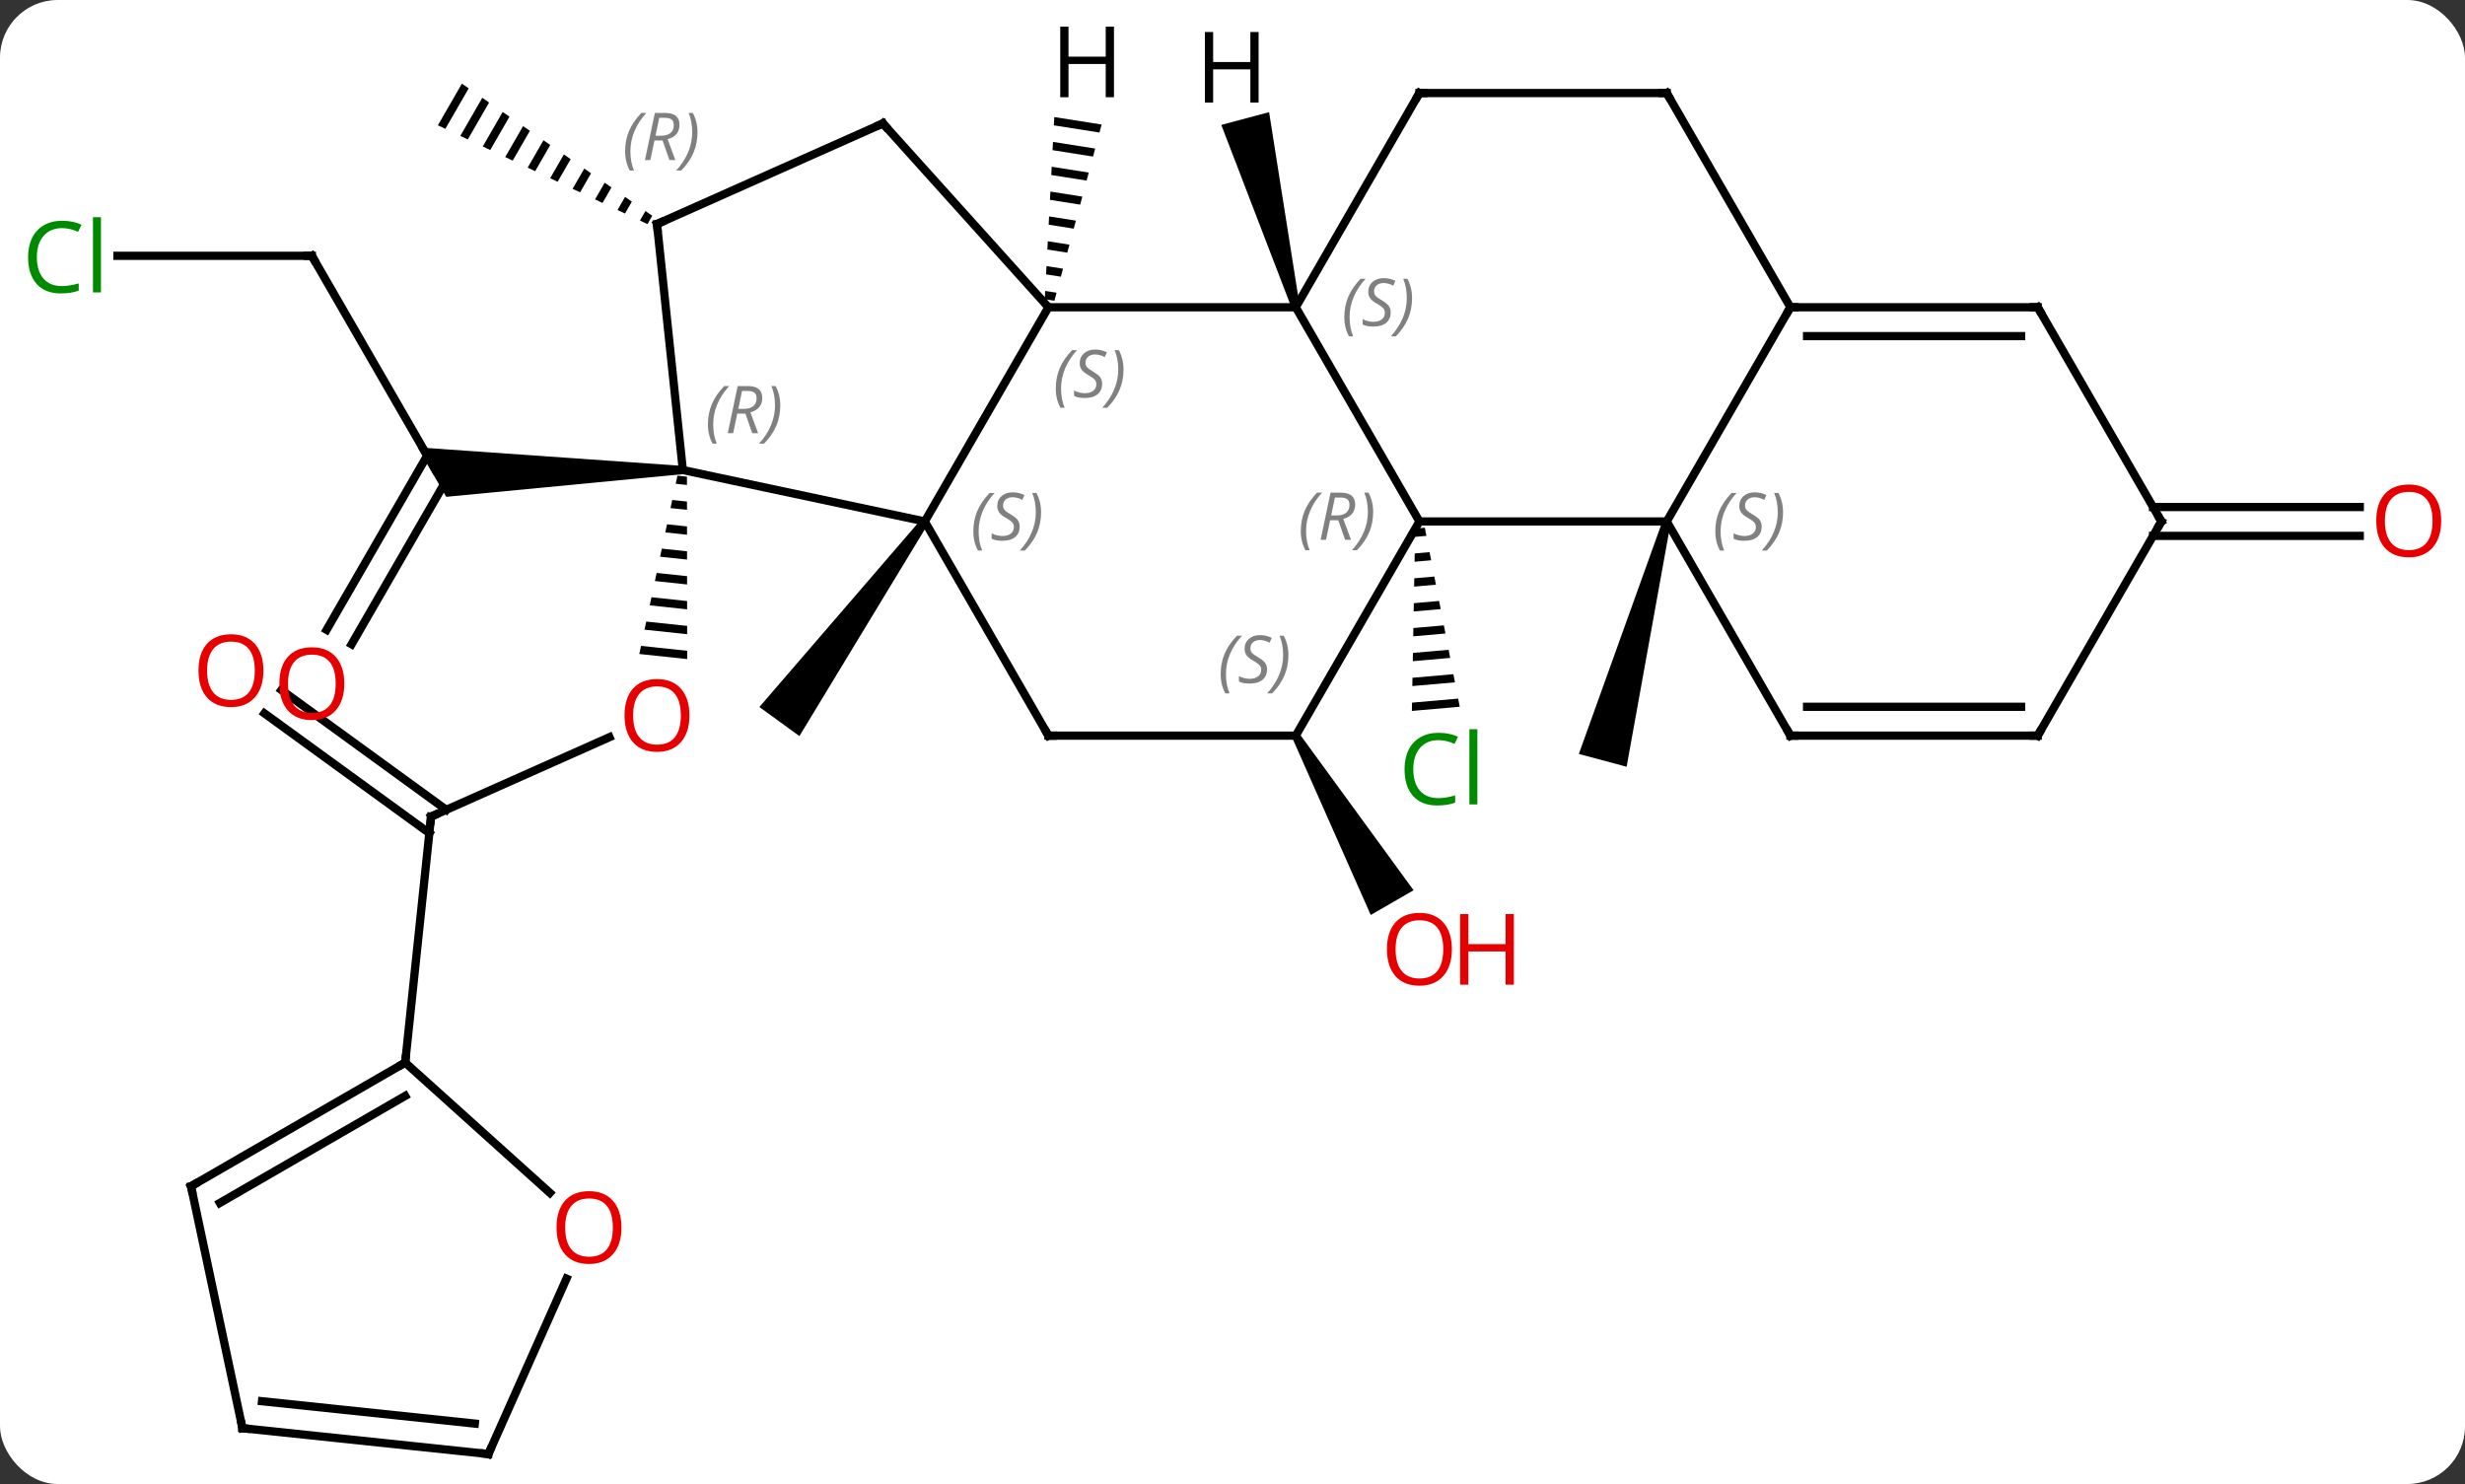 <svg width="299" viewBox="0 0 299 180" style="fill-opacity:1; color-rendering:auto; color-interpolation:auto; text-rendering:auto; stroke:black; stroke-linecap:square; stroke-miterlimit:10; shape-rendering:auto; stroke-opacity:1; fill:black; stroke-dasharray:none; font-weight:normal; stroke-width:1; font-family:'Open Sans'; font-style:normal; stroke-linejoin:miter; font-size:12; stroke-dashoffset:0; image-rendering:auto;" height="180" class="cas-substance-image" xmlns:xlink="http://www.w3.org/1999/xlink" xmlns="http://www.w3.org/2000/svg"><rect x="0" y="0" width="299" height="180" fill="#333333" stroke="none"/><svg class="cas-substance-single-component"><rect y="0" x="0" width="299" stroke="none" ry="7" rx="7" height="180" fill="white" class="cas-substance-group"/><svg y="0" x="0" width="299" viewBox="0 0 299 180" style="fill:black;" height="180" class="cas-substance-single-component-image"><svg><g><g transform="translate(150,92)" style="text-rendering:geometricPrecision; color-rendering:optimizeQuality; color-interpolation:linearRGB; stroke-linecap:butt; image-rendering:optimizeQuality;"><line y2="7.047" y1="-2.587" x2="-97.713" x1="-76.073" style="fill:none;"/><path style="stroke:none;" d="M-67.828 -34.305 L-68.038 -33.322 L-68.038 -33.322 L-66.673 -33.177 L-66.673 -33.177 L-66.675 -34.183 L-66.675 -34.183 L-67.828 -34.305 ZM-68.458 -31.356 L-68.669 -30.373 L-68.669 -30.373 L-66.669 -30.16 L-66.669 -30.16 L-66.671 -31.166 L-66.671 -31.166 L-68.458 -31.356 ZM-69.089 -28.406 L-69.299 -27.423 L-69.299 -27.423 L-66.666 -27.143 L-66.666 -27.143 L-66.667 -28.149 L-69.089 -28.406 ZM-69.72 -25.457 L-69.93 -24.474 L-66.662 -24.127 L-66.662 -24.127 L-66.663 -25.132 L-66.663 -25.132 L-69.72 -25.457 ZM-70.351 -22.507 L-70.561 -21.524 L-66.658 -21.11 L-66.658 -21.11 L-66.659 -22.115 L-66.659 -22.115 L-70.351 -22.507 ZM-70.981 -19.558 L-71.192 -18.575 L-71.192 -18.575 L-66.654 -18.093 L-66.655 -19.098 L-66.655 -19.098 L-70.981 -19.558 ZM-71.612 -16.608 L-71.823 -15.625 L-71.823 -15.625 L-66.65 -15.076 L-66.65 -15.076 L-66.651 -16.081 L-71.612 -16.608 ZM-72.243 -13.659 L-72.453 -12.676 L-72.453 -12.676 L-66.646 -12.059 L-66.646 -12.059 L-66.647 -13.064 L-66.647 -13.064 L-72.243 -13.659 Z"/><line y2="-8.306" y1="6.225" x2="-115.868" x1="-95.867" style="fill:none;"/><line y2="-5.474" y1="9.056" x2="-117.925" x1="-97.924" style="fill:none;"/><line y2="36.885" y1="7.047" x2="-100.851" x1="-97.713" style="fill:none;"/><line y2="-60.972" y1="-34.989" x2="-112.173" x1="-97.173" style="fill:none;"/><line y2="-15.606" y1="-36.739" x2="-110.385" x1="-98.183" style="fill:none;"/><line y2="-13.856" y1="-34.114" x2="-107.354" x1="-95.657" style="fill:none;"/><path style="stroke:none;" d="M-67.173 -35.489 L-67.173 -34.489 L-95.874 -31.739 L-99.338 -37.739 Z"/><line y2="-60.972" y1="-60.972" x2="-135.755" x1="-112.173" style="fill:none;"/><path style="stroke:none;" d="M-38.231 -29.046 L-37.422 -28.458 L-53.034 -2.719 L-57.888 -6.245 Z"/><path style="stroke:none;" d="M-93.972 -81.856 L-96.887 -76.801 L-95.979 -76.373 L-95.979 -76.373 L-93.148 -81.284 L-93.148 -81.284 L-93.972 -81.856 ZM-91.499 -80.139 L-94.163 -75.517 L-94.163 -75.517 L-93.255 -75.09 L-90.674 -79.566 L-90.674 -79.566 L-91.499 -80.139 ZM-89.025 -78.422 L-91.44 -74.234 L-91.44 -74.234 L-90.532 -73.806 L-90.532 -73.806 L-88.2 -77.849 L-88.2 -77.849 L-89.025 -78.422 ZM-86.551 -76.704 L-88.716 -72.95 L-88.716 -72.95 L-87.808 -72.522 L-87.808 -72.522 L-85.726 -76.132 L-86.551 -76.704 ZM-84.077 -74.987 L-85.992 -71.666 L-85.084 -71.238 L-85.084 -71.238 L-83.252 -74.415 L-84.077 -74.987 ZM-81.603 -73.27 L-83.268 -70.382 L-83.268 -70.382 L-82.361 -69.954 L-82.361 -69.954 L-80.778 -72.698 L-80.778 -72.698 L-81.603 -73.27 ZM-79.129 -71.553 L-80.545 -69.098 L-79.637 -68.67 L-79.637 -68.67 L-78.304 -70.981 L-78.304 -70.981 L-79.129 -71.553 ZM-76.655 -69.836 L-77.821 -67.814 L-77.821 -67.814 L-76.913 -67.386 L-75.83 -69.264 L-75.83 -69.264 L-76.655 -69.836 ZM-74.181 -68.119 L-75.097 -66.531 L-75.097 -66.531 L-74.189 -66.103 L-73.356 -67.546 L-74.181 -68.119 ZM-71.707 -66.402 L-72.373 -65.247 L-71.465 -64.819 L-71.465 -64.819 L-70.883 -65.829 L-70.883 -65.829 L-71.707 -66.402 Z"/><path style="stroke:none;" d="M6.74 -2.522 L7.606 -3.022 L21.464 15.98 L16.268 18.98 Z"/><path style="stroke:none;" d="M22.828 -27.991 L21.66 -27.889 L21.66 -27.889 L21.642 -26.883 L21.642 -26.883 L23.02 -27.004 L23.02 -27.004 L22.828 -27.991 ZM23.405 -25.03 L21.605 -24.872 L21.605 -24.872 L21.587 -23.867 L21.587 -23.867 L23.598 -24.043 L23.598 -24.043 L23.405 -25.03 ZM23.983 -22.069 L21.55 -21.856 L21.55 -21.856 L21.532 -20.851 L21.532 -20.851 L24.175 -21.082 L24.175 -21.082 L23.983 -22.069 ZM24.56 -19.109 L21.495 -18.84 L21.495 -18.84 L21.477 -17.834 L21.477 -17.834 L24.753 -18.122 L24.753 -18.122 L24.56 -19.109 ZM25.138 -16.148 L21.441 -15.824 L21.441 -15.824 L21.422 -14.818 L21.422 -14.818 L25.33 -15.161 L25.33 -15.161 L25.138 -16.148 ZM25.715 -13.187 L21.386 -12.807 L21.386 -12.807 L21.367 -11.802 L21.367 -11.802 L25.908 -12.2 L25.908 -12.2 L25.715 -13.187 ZM26.293 -10.226 L21.331 -9.791 L21.331 -9.791 L21.312 -8.786 L21.312 -8.786 L26.485 -9.239 L26.485 -9.239 L26.293 -10.226 ZM26.87 -7.265 L21.276 -6.775 L21.276 -6.775 L21.258 -5.769 L21.258 -5.769 L27.063 -6.278 L27.063 -6.278 L26.87 -7.265 Z"/><path style="stroke:none;" d="M51.69 -28.881 L52.656 -28.623 L47.307 1.001 L41.511 -0.551 Z"/><line y2="-30.502" y1="-30.502" x2="111.163" x1="136.236" style="fill:none;"/><line y2="-27.002" y1="-27.002" x2="111.163" x1="136.236" style="fill:none;"/><line y2="-28.752" y1="-34.989" x2="-37.827" x1="-67.173" style="fill:none;"/><line y2="-64.824" y1="-34.989" x2="-70.308" x1="-67.173" style="fill:none;"/><line y2="-54.732" y1="-28.752" x2="-22.827" x1="-37.827" style="fill:none;"/><line y2="-2.772" y1="-28.752" x2="-22.827" x1="-37.827" style="fill:none;"/><line y2="-77.028" y1="-64.824" x2="-42.903" x1="-70.308" style="fill:none;"/><line y2="-77.028" y1="-54.732" x2="-42.903" x1="-22.827" style="fill:none;"/><line y2="-54.732" y1="-54.732" x2="7.173" x1="-22.827" style="fill:none;"/><line y2="-2.772" y1="-2.772" x2="7.173" x1="-22.827" style="fill:none;"/><line y2="-28.752" y1="-54.732" x2="22.173" x1="7.173" style="fill:none;"/><line y2="-80.715" y1="-54.732" x2="22.173" x1="7.173" style="fill:none;"/><line y2="-28.752" y1="-2.772" x2="22.173" x1="7.173" style="fill:none;"/><line y2="-28.752" y1="-28.752" x2="52.173" x1="22.173" style="fill:none;"/><line y2="-80.715" y1="-80.715" x2="52.173" x1="22.173" style="fill:none;"/><line y2="-54.732" y1="-28.752" x2="67.173" x1="52.173" style="fill:none;"/><line y2="-2.772" y1="-28.752" x2="67.173" x1="52.173" style="fill:none;"/><line y2="-54.732" y1="-80.715" x2="67.173" x1="52.173" style="fill:none;"/><line y2="-54.732" y1="-54.732" x2="97.173" x1="67.173" style="fill:none;"/><line y2="-51.232" y1="-51.232" x2="95.152" x1="69.194" style="fill:none;"/><line y2="-2.772" y1="-2.772" x2="97.173" x1="67.173" style="fill:none;"/><line y2="-6.272" y1="-6.272" x2="95.152" x1="69.194" style="fill:none;"/><line y2="-28.752" y1="-54.732" x2="112.173" x1="97.173" style="fill:none;"/><line y2="-28.752" y1="-2.772" x2="112.173" x1="97.173" style="fill:none;"/><line y2="51.885" y1="36.885" x2="-126.831" x1="-100.851" style="fill:none;"/><line y2="53.906" y1="40.926" x2="-123.331" x1="-100.851" style="fill:none;"/><line y2="52.685" y1="36.885" x2="-83.301" x1="-100.851" style="fill:none;"/><line y2="81.228" y1="51.885" x2="-120.594" x1="-126.831" style="fill:none;"/><line y2="84.363" y1="63.089" x2="-90.759" x1="-81.285" style="fill:none;"/><line y2="84.363" y1="81.228" x2="-90.759" x1="-120.594" style="fill:none;"/><line y2="80.671" y1="77.958" x2="-92.403" x1="-118.219" style="fill:none;"/><path style="stroke:none;" d="M-22.116 -77.801 L-22.169 -76.797 L-22.169 -76.797 L-16.635 -75.924 L-16.635 -75.924 L-16.375 -76.895 L-16.375 -76.895 L-22.116 -77.801 ZM-22.274 -74.789 L-22.327 -73.785 L-22.327 -73.785 L-17.416 -73.01 L-17.416 -73.01 L-17.156 -73.981 L-17.156 -73.981 L-22.274 -74.789 ZM-22.432 -71.776 L-22.485 -70.772 L-22.485 -70.772 L-18.197 -70.096 L-18.197 -70.096 L-17.936 -71.067 L-17.936 -71.067 L-22.432 -71.776 ZM-22.59 -68.764 L-22.642 -67.76 L-22.642 -67.76 L-18.977 -67.181 L-18.977 -67.181 L-18.717 -68.153 L-22.59 -68.764 ZM-22.747 -65.751 L-22.8 -64.747 L-22.8 -64.747 L-19.758 -64.267 L-19.758 -64.267 L-19.498 -65.239 L-19.498 -65.239 L-22.747 -65.751 ZM-22.905 -62.739 L-22.958 -61.735 L-22.958 -61.735 L-20.539 -61.353 L-20.539 -61.353 L-20.278 -62.324 L-20.278 -62.324 L-22.905 -62.739 ZM-23.063 -59.726 L-23.116 -58.722 L-23.116 -58.722 L-21.319 -58.439 L-21.319 -58.439 L-21.059 -59.41 L-21.059 -59.41 L-23.063 -59.726 ZM-23.221 -56.714 L-23.274 -55.71 L-23.274 -55.71 L-22.1 -55.525 L-22.1 -55.525 L-21.84 -56.496 L-21.84 -56.496 L-23.221 -56.714 Z"/><path style="stroke:none;" d="M7.656 -54.861 L6.69 -54.603 L-1.858 -76.847 L3.938 -78.4 Z"/></g><g transform="translate(150,92)" style="fill:rgb(230,0,0); text-rendering:geometricPrecision; color-rendering:optimizeQuality; image-rendering:optimizeQuality; font-family:'Open Sans'; stroke:rgb(230,0,0); color-interpolation:linearRGB;"><path style="stroke:none;" d="M-66.371 -5.224 Q-66.371 -3.162 -67.41 -1.982 Q-68.449 -0.802 -70.292 -0.802 Q-72.183 -0.802 -73.214 -1.966 Q-74.246 -3.131 -74.246 -5.24 Q-74.246 -7.334 -73.214 -8.482 Q-72.183 -9.631 -70.292 -9.631 Q-68.433 -9.631 -67.402 -8.459 Q-66.371 -7.287 -66.371 -5.224 ZM-73.199 -5.224 Q-73.199 -3.49 -72.456 -2.584 Q-71.714 -1.677 -70.292 -1.677 Q-68.871 -1.677 -68.144 -2.576 Q-67.417 -3.474 -67.417 -5.224 Q-67.417 -6.959 -68.144 -7.849 Q-68.871 -8.74 -70.292 -8.74 Q-71.714 -8.74 -72.456 -7.841 Q-73.199 -6.943 -73.199 -5.224 Z"/></g><g transform="translate(150,92)" style="stroke-linecap:butt; text-rendering:geometricPrecision; color-rendering:optimizeQuality; image-rendering:optimizeQuality; font-family:'Open Sans'; color-interpolation:linearRGB; stroke-miterlimit:5;"><path style="fill:none;" d="M-97.256 6.844 L-97.713 7.047 L-97.765 7.544"/><path style="fill:rgb(230,0,0); stroke:none;" d="M-118.049 -10.657 Q-118.049 -8.595 -119.088 -7.415 Q-120.127 -6.235 -121.97 -6.235 Q-123.861 -6.235 -124.892 -7.399 Q-125.924 -8.564 -125.924 -10.673 Q-125.924 -12.767 -124.892 -13.915 Q-123.861 -15.064 -121.97 -15.064 Q-120.111 -15.064 -119.08 -13.892 Q-118.049 -12.72 -118.049 -10.657 ZM-124.877 -10.657 Q-124.877 -8.923 -124.134 -8.017 Q-123.392 -7.11 -121.97 -7.11 Q-120.549 -7.11 -119.822 -8.009 Q-119.095 -8.907 -119.095 -10.657 Q-119.095 -12.392 -119.822 -13.282 Q-120.549 -14.173 -121.97 -14.173 Q-123.392 -14.173 -124.134 -13.274 Q-124.877 -12.376 -124.877 -10.657 Z"/><path style="fill:none;" d="M-111.923 -60.539 L-112.173 -60.972 L-112.673 -60.972"/><path style="fill:rgb(230,0,0); stroke:none;" d="M-108.236 -9.079 Q-108.236 -7.017 -109.275 -5.837 Q-110.314 -4.657 -112.157 -4.657 Q-114.048 -4.657 -115.079 -5.822 Q-116.111 -6.986 -116.111 -9.095 Q-116.111 -11.189 -115.079 -12.337 Q-114.048 -13.486 -112.157 -13.486 Q-110.298 -13.486 -109.267 -12.314 Q-108.236 -11.142 -108.236 -9.079 ZM-115.064 -9.079 Q-115.064 -7.345 -114.321 -6.439 Q-113.579 -5.532 -112.157 -5.532 Q-110.736 -5.532 -110.009 -6.431 Q-109.282 -7.329 -109.282 -9.079 Q-109.282 -10.814 -110.009 -11.704 Q-110.736 -12.595 -112.157 -12.595 Q-113.579 -12.595 -114.321 -11.697 Q-115.064 -10.798 -115.064 -9.079 Z"/><path style="fill:rgb(0,138,0); stroke:none;" d="M-142.482 -64.331 Q-143.888 -64.331 -144.708 -63.394 Q-145.529 -62.456 -145.529 -60.816 Q-145.529 -59.144 -144.739 -58.222 Q-143.95 -57.3 -142.497 -57.3 Q-141.591 -57.3 -140.45 -57.628 L-140.45 -56.753 Q-141.341 -56.41 -142.638 -56.41 Q-144.529 -56.41 -145.56 -57.566 Q-146.591 -58.722 -146.591 -60.831 Q-146.591 -62.16 -146.099 -63.152 Q-145.607 -64.144 -144.669 -64.683 Q-143.732 -65.222 -142.466 -65.222 Q-141.122 -65.222 -140.107 -64.738 L-140.529 -63.878 Q-141.513 -64.331 -142.482 -64.331 ZM-137.755 -56.535 L-138.724 -56.535 L-138.724 -65.659 L-137.755 -65.659 L-137.755 -56.535 Z"/><path style="fill:rgb(230,0,0); stroke:none;" d="M26.11 23.138 Q26.11 25.2 25.071 26.38 Q24.032 27.56 22.189 27.56 Q20.298 27.56 19.267 26.395 Q18.235 25.231 18.235 23.122 Q18.235 21.028 19.267 19.88 Q20.298 18.731 22.189 18.731 Q24.048 18.731 25.079 19.903 Q26.11 21.075 26.11 23.138 ZM19.282 23.138 Q19.282 24.872 20.025 25.778 Q20.767 26.685 22.189 26.685 Q23.61 26.685 24.337 25.786 Q25.064 24.888 25.064 23.138 Q25.064 21.403 24.337 20.513 Q23.61 19.622 22.189 19.622 Q20.767 19.622 20.025 20.52 Q19.282 21.419 19.282 23.138 Z"/><path style="fill:rgb(230,0,0); stroke:none;" d="M33.626 27.435 L32.626 27.435 L32.626 23.403 L28.11 23.403 L28.11 27.435 L27.11 27.435 L27.11 18.872 L28.11 18.872 L28.11 22.513 L32.626 22.513 L32.626 18.872 L33.626 18.872 L33.626 27.435 Z"/><path style="fill:rgb(0,138,0); stroke:none;" d="M24.477 -2.225 Q23.071 -2.225 22.251 -1.288 Q21.43 -0.35 21.43 1.29 Q21.43 2.962 22.22 3.884 Q23.009 4.806 24.462 4.806 Q25.368 4.806 26.509 4.478 L26.509 5.353 Q25.618 5.697 24.321 5.697 Q22.43 5.697 21.399 4.54 Q20.368 3.384 20.368 1.275 Q20.368 -0.053 20.86 -1.046 Q21.352 -2.038 22.29 -2.577 Q23.227 -3.116 24.493 -3.116 Q25.837 -3.116 26.852 -2.632 L26.43 -1.772 Q25.446 -2.225 24.477 -2.225 ZM29.204 5.572 L28.235 5.572 L28.235 -3.554 L29.204 -3.554 L29.204 5.572 Z"/><path style="fill:rgb(230,0,0); stroke:none;" d="M146.111 -28.822 Q146.111 -26.76 145.071 -25.58 Q144.032 -24.4 142.189 -24.4 Q140.298 -24.4 139.267 -25.564 Q138.236 -26.729 138.236 -28.838 Q138.236 -30.932 139.267 -32.08 Q140.298 -33.229 142.189 -33.229 Q144.048 -33.229 145.079 -32.057 Q146.111 -30.885 146.111 -28.822 ZM139.282 -28.822 Q139.282 -27.088 140.025 -26.182 Q140.767 -25.275 142.189 -25.275 Q143.611 -25.275 144.337 -26.174 Q145.064 -27.072 145.064 -28.822 Q145.064 -30.557 144.337 -31.447 Q143.611 -32.338 142.189 -32.338 Q140.767 -32.338 140.025 -31.439 Q139.282 -30.541 139.282 -28.822 Z"/></g><g transform="translate(150,92)" style="stroke-linecap:butt; font-size:8.4px; fill:gray; text-rendering:geometricPrecision; image-rendering:optimizeQuality; color-rendering:optimizeQuality; font-family:'Open Sans'; font-style:italic; stroke:gray; color-interpolation:linearRGB; stroke-miterlimit:5;"><path style="stroke:none;" d="M-64.13 -40.516 Q-64.13 -41.844 -63.661 -42.969 Q-63.193 -44.094 -62.161 -45.172 L-61.552 -45.172 Q-62.521 -44.11 -63.005 -42.938 Q-63.489 -41.766 -63.489 -40.532 Q-63.489 -39.204 -63.052 -38.188 L-63.568 -38.188 Q-64.13 -39.219 -64.13 -40.516 ZM-60.57 -41.829 L-61.07 -39.454 L-61.726 -39.454 L-60.523 -45.172 L-59.273 -45.172 Q-57.539 -45.172 -57.539 -43.735 Q-57.539 -42.376 -58.976 -41.985 L-58.039 -39.454 L-58.758 -39.454 L-59.586 -41.829 L-60.57 -41.829 ZM-59.992 -44.579 Q-60.383 -42.657 -60.445 -42.407 L-59.789 -42.407 Q-59.039 -42.407 -58.633 -42.735 Q-58.226 -43.063 -58.226 -43.688 Q-58.226 -44.157 -58.484 -44.368 Q-58.742 -44.579 -59.336 -44.579 L-59.992 -44.579 ZM-55.353 -42.829 Q-55.353 -41.501 -55.83 -40.368 Q-56.306 -39.235 -57.322 -38.188 L-57.931 -38.188 Q-55.993 -40.344 -55.993 -42.829 Q-55.993 -44.157 -56.431 -45.172 L-55.915 -45.172 Q-55.353 -44.11 -55.353 -42.829 Z"/><path style="stroke:none;" d="M-31.936 -27.549 Q-31.936 -28.877 -31.467 -30.002 Q-30.998 -31.127 -29.967 -32.205 L-29.357 -32.205 Q-30.326 -31.143 -30.811 -29.971 Q-31.295 -28.799 -31.295 -27.564 Q-31.295 -26.236 -30.857 -25.221 L-31.373 -25.221 Q-31.936 -26.252 -31.936 -27.549 ZM-26.313 -28.143 Q-26.313 -27.314 -26.86 -26.861 Q-27.407 -26.408 -28.407 -26.408 Q-28.813 -26.408 -29.125 -26.463 Q-29.438 -26.518 -29.719 -26.658 L-29.719 -27.314 Q-29.094 -26.986 -28.391 -26.986 Q-27.766 -26.986 -27.391 -27.283 Q-27.016 -27.58 -27.016 -28.096 Q-27.016 -28.408 -27.219 -28.635 Q-27.422 -28.861 -27.985 -29.189 Q-28.579 -29.518 -28.805 -29.846 Q-29.032 -30.174 -29.032 -30.627 Q-29.032 -31.361 -28.516 -31.822 Q-28 -32.283 -27.157 -32.283 Q-26.782 -32.283 -26.446 -32.205 Q-26.11 -32.127 -25.735 -31.955 L-26 -31.361 Q-26.25 -31.518 -26.571 -31.604 Q-26.891 -31.689 -27.157 -31.689 Q-27.688 -31.689 -28.008 -31.416 Q-28.329 -31.143 -28.329 -30.674 Q-28.329 -30.471 -28.258 -30.322 Q-28.188 -30.174 -28.047 -30.041 Q-27.907 -29.908 -27.485 -29.658 Q-26.922 -29.314 -26.719 -29.119 Q-26.516 -28.924 -26.415 -28.689 Q-26.313 -28.455 -26.313 -28.143 ZM-23.718 -29.861 Q-23.718 -28.533 -24.195 -27.4 Q-24.672 -26.268 -25.687 -25.221 L-26.297 -25.221 Q-24.359 -27.377 -24.359 -29.861 Q-24.359 -31.189 -24.797 -32.205 L-24.281 -32.205 Q-23.718 -31.143 -23.718 -29.861 Z"/><path style="fill:none; stroke:black;" d="M-70.256 -64.327 L-70.308 -64.824 L-69.851 -65.027"/><path style="stroke:none;" d="M-74.174 -73.646 Q-74.174 -74.974 -73.705 -76.099 Q-73.236 -77.224 -72.205 -78.302 L-71.596 -78.302 Q-72.564 -77.24 -73.049 -76.068 Q-73.533 -74.896 -73.533 -73.662 Q-73.533 -72.334 -73.096 -71.318 L-73.611 -71.318 Q-74.174 -72.349 -74.174 -73.646 ZM-70.614 -74.959 L-71.114 -72.584 L-71.77 -72.584 L-70.567 -78.302 L-69.317 -78.302 Q-67.582 -78.302 -67.582 -76.865 Q-67.582 -75.506 -69.02 -75.115 L-68.082 -72.584 L-68.801 -72.584 L-69.629 -74.959 L-70.614 -74.959 ZM-70.035 -77.709 Q-70.426 -75.787 -70.489 -75.537 L-69.832 -75.537 Q-69.082 -75.537 -68.676 -75.865 Q-68.27 -76.193 -68.27 -76.818 Q-68.27 -77.287 -68.528 -77.498 Q-68.785 -77.709 -69.379 -77.709 L-70.035 -77.709 ZM-65.396 -75.959 Q-65.396 -74.631 -65.873 -73.498 Q-66.349 -72.365 -67.365 -71.318 L-67.974 -71.318 Q-66.037 -73.474 -66.037 -75.959 Q-66.037 -77.287 -66.474 -78.302 L-65.959 -78.302 Q-65.396 -77.24 -65.396 -75.959 Z"/><path style="stroke:none;" d="M-21.936 -44.869 Q-21.936 -46.197 -21.467 -47.322 Q-20.998 -48.447 -19.967 -49.525 L-19.358 -49.525 Q-20.326 -48.462 -20.811 -47.291 Q-21.295 -46.119 -21.295 -44.884 Q-21.295 -43.556 -20.858 -42.541 L-21.373 -42.541 Q-21.936 -43.572 -21.936 -44.869 ZM-16.313 -45.462 Q-16.313 -44.634 -16.86 -44.181 Q-17.407 -43.728 -18.407 -43.728 Q-18.813 -43.728 -19.125 -43.783 Q-19.438 -43.837 -19.719 -43.978 L-19.719 -44.634 Q-19.094 -44.306 -18.391 -44.306 Q-17.766 -44.306 -17.391 -44.603 Q-17.016 -44.9 -17.016 -45.416 Q-17.016 -45.728 -17.219 -45.955 Q-17.422 -46.181 -17.985 -46.509 Q-18.579 -46.837 -18.805 -47.166 Q-19.032 -47.494 -19.032 -47.947 Q-19.032 -48.681 -18.516 -49.142 Q-18 -49.603 -17.157 -49.603 Q-16.782 -49.603 -16.446 -49.525 Q-16.11 -49.447 -15.735 -49.275 L-16 -48.681 Q-16.25 -48.837 -16.571 -48.923 Q-16.891 -49.009 -17.157 -49.009 Q-17.688 -49.009 -18.008 -48.736 Q-18.329 -48.462 -18.329 -47.994 Q-18.329 -47.791 -18.258 -47.642 Q-18.188 -47.494 -18.047 -47.361 Q-17.907 -47.228 -17.485 -46.978 Q-16.922 -46.634 -16.719 -46.439 Q-16.516 -46.244 -16.415 -46.009 Q-16.313 -45.775 -16.313 -45.462 ZM-13.719 -47.181 Q-13.719 -45.853 -14.195 -44.72 Q-14.672 -43.587 -15.687 -42.541 L-16.297 -42.541 Q-14.359 -44.697 -14.359 -47.181 Q-14.359 -48.509 -14.797 -49.525 L-14.281 -49.525 Q-13.719 -48.462 -13.719 -47.181 Z"/><path style="fill:none; stroke:black;" d="M-23.077 -3.205 L-22.827 -2.772 L-22.327 -2.772"/><path style="fill:none; stroke:black;" d="M-43.36 -76.825 L-42.903 -77.028 L-42.568 -76.656"/><path style="stroke:none;" d="M13.065 -53.529 Q13.065 -54.857 13.533 -55.982 Q14.002 -57.107 15.033 -58.185 L15.643 -58.185 Q14.674 -57.123 14.19 -55.951 Q13.705 -54.779 13.705 -53.545 Q13.705 -52.217 14.143 -51.201 L13.627 -51.201 Q13.065 -52.232 13.065 -53.529 ZM18.687 -54.123 Q18.687 -53.295 18.14 -52.842 Q17.593 -52.389 16.593 -52.389 Q16.187 -52.389 15.874 -52.443 Q15.562 -52.498 15.281 -52.639 L15.281 -53.295 Q15.906 -52.967 16.609 -52.967 Q17.234 -52.967 17.609 -53.264 Q17.984 -53.56 17.984 -54.076 Q17.984 -54.389 17.781 -54.615 Q17.578 -54.842 17.015 -55.17 Q16.421 -55.498 16.195 -55.826 Q15.968 -56.154 15.968 -56.607 Q15.968 -57.342 16.484 -57.803 Q17 -58.264 17.843 -58.264 Q18.218 -58.264 18.554 -58.185 Q18.89 -58.107 19.265 -57.935 L19 -57.342 Q18.75 -57.498 18.429 -57.584 Q18.109 -57.67 17.843 -57.67 Q17.312 -57.67 16.992 -57.396 Q16.671 -57.123 16.671 -56.654 Q16.671 -56.451 16.742 -56.303 Q16.812 -56.154 16.953 -56.021 Q17.093 -55.889 17.515 -55.639 Q18.078 -55.295 18.281 -55.099 Q18.484 -54.904 18.585 -54.67 Q18.687 -54.435 18.687 -54.123 ZM21.282 -55.842 Q21.282 -54.514 20.805 -53.381 Q20.328 -52.248 19.313 -51.201 L18.703 -51.201 Q20.641 -53.357 20.641 -55.842 Q20.641 -57.17 20.203 -58.185 L20.719 -58.185 Q21.282 -57.123 21.282 -55.842 Z"/><path style="stroke:none;" d="M-1.935 -10.229 Q-1.935 -11.557 -1.467 -12.682 Q-0.998 -13.807 0.033 -14.886 L0.643 -14.886 Q-0.326 -13.823 -0.81 -12.651 Q-1.295 -11.479 -1.295 -10.245 Q-1.295 -8.917 -0.857 -7.901 L-1.373 -7.901 Q-1.935 -8.932 -1.935 -10.229 ZM3.687 -10.823 Q3.687 -9.995 3.14 -9.542 Q2.594 -9.089 1.593 -9.089 Q1.187 -9.089 0.875 -9.143 Q0.562 -9.198 0.281 -9.339 L0.281 -9.995 Q0.906 -9.667 1.609 -9.667 Q2.234 -9.667 2.609 -9.964 Q2.984 -10.261 2.984 -10.776 Q2.984 -11.089 2.781 -11.315 Q2.578 -11.542 2.015 -11.87 Q1.422 -12.198 1.195 -12.526 Q0.969 -12.854 0.969 -13.307 Q0.969 -14.042 1.484 -14.503 Q2 -14.964 2.844 -14.964 Q3.219 -14.964 3.554 -14.886 Q3.89 -14.807 4.265 -14.636 L4 -14.042 Q3.75 -14.198 3.429 -14.284 Q3.109 -14.37 2.844 -14.37 Q2.312 -14.37 1.992 -14.096 Q1.672 -13.823 1.672 -13.354 Q1.672 -13.151 1.742 -13.003 Q1.812 -12.854 1.953 -12.721 Q2.094 -12.589 2.515 -12.339 Q3.078 -11.995 3.281 -11.8 Q3.484 -11.604 3.586 -11.37 Q3.687 -11.136 3.687 -10.823 ZM6.282 -12.542 Q6.282 -11.214 5.805 -10.081 Q5.329 -8.948 4.313 -7.901 L3.704 -7.901 Q5.641 -10.057 5.641 -12.542 Q5.641 -13.87 5.204 -14.886 L5.719 -14.886 Q6.282 -13.823 6.282 -12.542 Z"/><path style="stroke:none;" d="M7.784 -27.588 Q7.784 -28.916 8.253 -30.041 Q8.722 -31.166 9.753 -32.244 L10.363 -32.244 Q9.394 -31.182 8.909 -30.01 Q8.425 -28.838 8.425 -27.604 Q8.425 -26.275 8.863 -25.26 L8.347 -25.26 Q7.784 -26.291 7.784 -27.588 ZM11.344 -28.9 L10.844 -26.525 L10.188 -26.525 L11.391 -32.244 L12.641 -32.244 Q14.376 -32.244 14.376 -30.807 Q14.376 -29.447 12.938 -29.057 L13.876 -26.525 L13.157 -26.525 L12.329 -28.9 L11.344 -28.9 ZM11.922 -31.65 Q11.532 -29.729 11.469 -29.479 L12.126 -29.479 Q12.876 -29.479 13.282 -29.807 Q13.688 -30.135 13.688 -30.76 Q13.688 -31.229 13.43 -31.439 Q13.172 -31.65 12.579 -31.65 L11.922 -31.65 ZM16.562 -29.9 Q16.562 -28.572 16.085 -27.439 Q15.608 -26.307 14.593 -25.26 L13.983 -25.26 Q15.921 -27.416 15.921 -29.9 Q15.921 -31.229 15.483 -32.244 L15.999 -32.244 Q16.562 -31.182 16.562 -29.9 Z"/><path style="fill:none; stroke:black;" d="M21.923 -80.282 L22.173 -80.715 L22.673 -80.715"/><path style="stroke:none;" d="M58.065 -27.549 Q58.065 -28.877 58.533 -30.002 Q59.002 -31.127 60.033 -32.205 L60.643 -32.205 Q59.674 -31.143 59.19 -29.971 Q58.705 -28.799 58.705 -27.564 Q58.705 -26.236 59.143 -25.221 L58.627 -25.221 Q58.065 -26.252 58.065 -27.549 ZM63.687 -28.143 Q63.687 -27.314 63.14 -26.861 Q62.593 -26.408 61.593 -26.408 Q61.187 -26.408 60.874 -26.463 Q60.562 -26.518 60.281 -26.658 L60.281 -27.314 Q60.906 -26.986 61.609 -26.986 Q62.234 -26.986 62.609 -27.283 Q62.984 -27.58 62.984 -28.096 Q62.984 -28.408 62.781 -28.635 Q62.578 -28.861 62.015 -29.189 Q61.421 -29.518 61.195 -29.846 Q60.968 -30.174 60.968 -30.627 Q60.968 -31.361 61.484 -31.822 Q61.999 -32.283 62.843 -32.283 Q63.218 -32.283 63.554 -32.205 Q63.89 -32.127 64.265 -31.955 L63.999 -31.361 Q63.749 -31.518 63.429 -31.604 Q63.109 -31.689 62.843 -31.689 Q62.312 -31.689 61.992 -31.416 Q61.671 -31.143 61.671 -30.674 Q61.671 -30.471 61.742 -30.322 Q61.812 -30.174 61.953 -30.041 Q62.093 -29.908 62.515 -29.658 Q63.078 -29.314 63.281 -29.119 Q63.484 -28.924 63.586 -28.689 Q63.687 -28.455 63.687 -28.143 ZM66.281 -29.861 Q66.281 -28.533 65.805 -27.4 Q65.328 -26.268 64.313 -25.221 L63.703 -25.221 Q65.641 -27.377 65.641 -29.861 Q65.641 -31.189 65.203 -32.205 L65.719 -32.205 Q66.281 -31.143 66.281 -29.861 Z"/><path style="fill:none; stroke:black;" d="M51.673 -80.715 L52.173 -80.715 L52.423 -80.282"/><path style="fill:none; stroke:black;" d="M67.673 -54.732 L67.173 -54.732 L66.923 -54.299"/><path style="fill:none; stroke:black;" d="M66.923 -3.205 L67.173 -2.772 L67.673 -2.772"/><path style="fill:none; stroke:black;" d="M96.673 -54.732 L97.173 -54.732 L97.423 -54.299"/><path style="fill:none; stroke:black;" d="M96.673 -2.772 L97.173 -2.772 L97.423 -3.205"/><path style="fill:none; stroke:black;" d="M111.923 -29.185 L112.173 -28.752 L111.923 -28.319"/><path style="fill:none; stroke:black;" d="M-101.284 37.135 L-100.851 36.885 L-100.799 36.388"/><path style="fill:none; stroke:black;" d="M-126.398 51.635 L-126.831 51.885 L-126.727 52.374"/></g><g transform="translate(150,92)" style="stroke-linecap:butt; fill:rgb(230,0,0); text-rendering:geometricPrecision; color-rendering:optimizeQuality; image-rendering:optimizeQuality; font-family:'Open Sans'; stroke:rgb(230,0,0); color-interpolation:linearRGB; stroke-miterlimit:5;"><path style="stroke:none;" d="M-74.618 56.888 Q-74.618 58.95 -75.657 60.13 Q-76.696 61.31 -78.539 61.31 Q-80.43 61.31 -81.461 60.145 Q-82.493 58.981 -82.493 56.872 Q-82.493 54.778 -81.461 53.63 Q-80.43 52.481 -78.539 52.481 Q-76.68 52.481 -75.649 53.653 Q-74.618 54.825 -74.618 56.888 ZM-81.446 56.888 Q-81.446 58.622 -80.703 59.528 Q-79.961 60.435 -78.539 60.435 Q-77.118 60.435 -76.391 59.536 Q-75.664 58.638 -75.664 56.888 Q-75.664 55.153 -76.391 54.263 Q-77.118 53.372 -78.539 53.372 Q-79.961 53.372 -80.703 54.27 Q-81.446 55.169 -81.446 56.888 Z"/><path style="fill:none; stroke:black;" d="M-120.698 80.739 L-120.594 81.228 L-120.097 81.28"/><path style="fill:none; stroke:black;" d="M-90.556 83.906 L-90.759 84.363 L-91.256 84.311"/><path style="fill:black; stroke:none;" d="M-14.877 -80.207 L-15.877 -80.207 L-15.877 -84.238 L-20.393 -84.238 L-20.393 -80.207 L-21.393 -80.207 L-21.393 -88.769 L-20.393 -88.769 L-20.393 -85.129 L-15.877 -85.129 L-15.877 -88.769 L-14.877 -88.769 L-14.877 -80.207 Z"/><path style="fill:black; stroke:none;" d="M2.667 -79.556 L1.667 -79.556 L1.667 -83.587 L-2.849 -83.587 L-2.849 -79.556 L-3.849 -79.556 L-3.849 -88.118 L-2.849 -88.118 L-2.849 -84.478 L1.667 -84.478 L1.667 -88.118 L2.667 -88.118 L2.667 -79.556 Z"/></g></g></svg></svg></svg></svg>